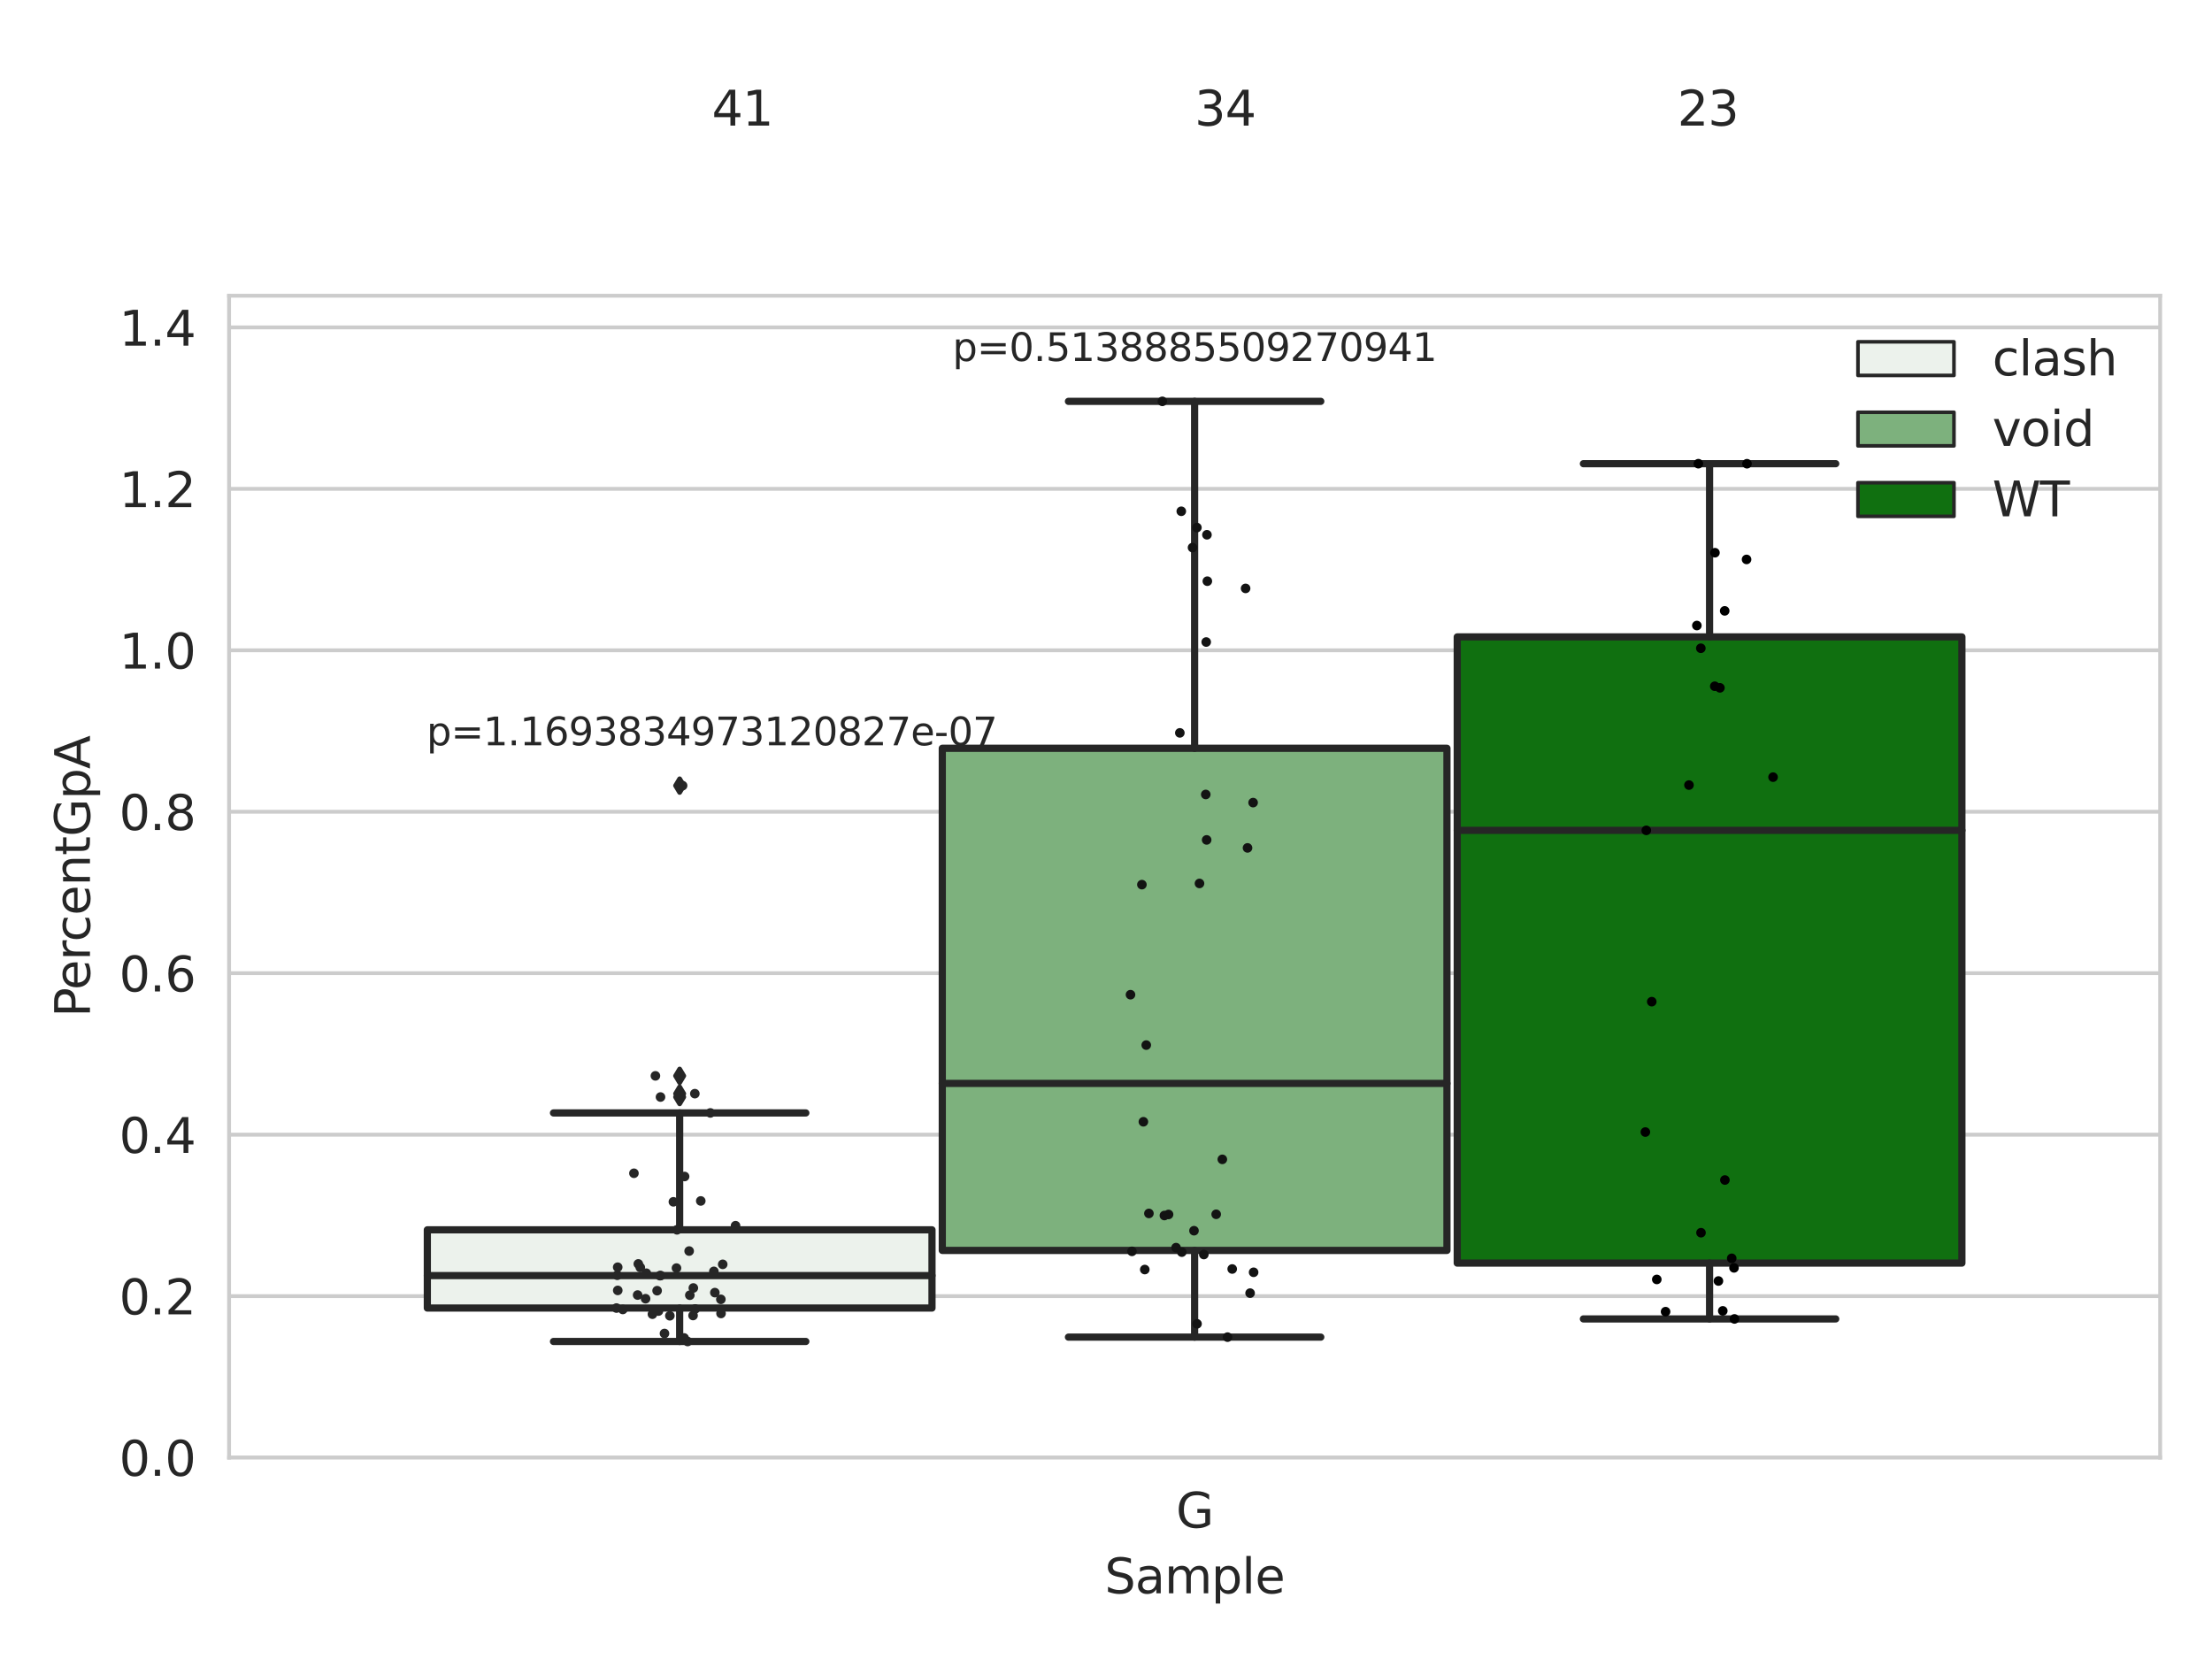<?xml version="1.0" encoding="utf-8" standalone="no"?>
<!DOCTYPE svg PUBLIC "-//W3C//DTD SVG 1.1//EN"
  "http://www.w3.org/Graphics/SVG/1.1/DTD/svg11.dtd">
<svg xmlns:xlink="http://www.w3.org/1999/xlink" width="460.8pt" height="345.6pt" viewBox="0 0 460.8 345.6" xmlns="http://www.w3.org/2000/svg" version="1.1">
 <defs>
  <style type="text/css">*{stroke-linejoin: round; stroke-linecap: butt}</style>
 </defs>
 <g id="figure_1">
  <g id="patch_1">
   <path d="M 0 345.6 
L 460.8 345.6 
L 460.8 0 
L 0 0 
z
" style="fill: #ffffff"/>
  </g>
  <g id="axes_1">
   <g id="patch_2">
    <path d="M 47.72 303.64 
L 450 303.64 
L 450 61.606 
L 47.72 61.606 
z
" style="fill: #ffffff"/>
   </g>
   <g id="matplotlib.axis_1">
    <g id="xtick_1">
     <g id="text_1">
      <!-- G -->
      <g style="fill: #262626" transform="translate(244.986 318.238)scale(0.1 -0.1)">
       <defs>
        <path id="DejaVuSans-47" d="M 3809 666 
L 3809 1919 
L 2778 1919 
L 2778 2438 
L 4434 2438 
L 4434 434 
Q 4069 175 3628 42 
Q 3188 -91 2688 -91 
Q 1594 -91 976 548 
Q 359 1188 359 2328 
Q 359 3472 976 4111 
Q 1594 4750 2688 4750 
Q 3144 4750 3555 4637 
Q 3966 4525 4313 4306 
L 4313 3634 
Q 3963 3931 3569 4081 
Q 3175 4231 2741 4231 
Q 1884 4231 1454 3753 
Q 1025 3275 1025 2328 
Q 1025 1384 1454 906 
Q 1884 428 2741 428 
Q 3075 428 3337 486 
Q 3600 544 3809 666 
z
" transform="scale(0.016)"/>
       </defs>
       <use xlink:href="#DejaVuSans-47"/>
      </g>
     </g>
    </g>
    <g id="text_2">
     <!-- Sample -->
     <g style="fill: #262626" transform="translate(230.112 331.917)scale(0.1 -0.1)">
      <defs>
       <path id="DejaVuSans-53" d="M 3425 4513 
L 3425 3897 
Q 3066 4069 2747 4153 
Q 2428 4238 2131 4238 
Q 1616 4238 1336 4038 
Q 1056 3838 1056 3469 
Q 1056 3159 1242 3001 
Q 1428 2844 1947 2747 
L 2328 2669 
Q 3034 2534 3370 2195 
Q 3706 1856 3706 1288 
Q 3706 609 3251 259 
Q 2797 -91 1919 -91 
Q 1588 -91 1214 -16 
Q 841 59 441 206 
L 441 856 
Q 825 641 1194 531 
Q 1563 422 1919 422 
Q 2459 422 2753 634 
Q 3047 847 3047 1241 
Q 3047 1584 2836 1778 
Q 2625 1972 2144 2069 
L 1759 2144 
Q 1053 2284 737 2584 
Q 422 2884 422 3419 
Q 422 4038 858 4394 
Q 1294 4750 2059 4750 
Q 2388 4750 2728 4690 
Q 3069 4631 3425 4513 
z
" transform="scale(0.016)"/>
       <path id="DejaVuSans-61" d="M 2194 1759 
Q 1497 1759 1228 1600 
Q 959 1441 959 1056 
Q 959 750 1161 570 
Q 1363 391 1709 391 
Q 2188 391 2477 730 
Q 2766 1069 2766 1631 
L 2766 1759 
L 2194 1759 
z
M 3341 1997 
L 3341 0 
L 2766 0 
L 2766 531 
Q 2569 213 2275 61 
Q 1981 -91 1556 -91 
Q 1019 -91 701 211 
Q 384 513 384 1019 
Q 384 1609 779 1909 
Q 1175 2209 1959 2209 
L 2766 2209 
L 2766 2266 
Q 2766 2663 2505 2880 
Q 2244 3097 1772 3097 
Q 1472 3097 1187 3025 
Q 903 2953 641 2809 
L 641 3341 
Q 956 3463 1253 3523 
Q 1550 3584 1831 3584 
Q 2591 3584 2966 3190 
Q 3341 2797 3341 1997 
z
" transform="scale(0.016)"/>
       <path id="DejaVuSans-6d" d="M 3328 2828 
Q 3544 3216 3844 3400 
Q 4144 3584 4550 3584 
Q 5097 3584 5394 3201 
Q 5691 2819 5691 2113 
L 5691 0 
L 5113 0 
L 5113 2094 
Q 5113 2597 4934 2840 
Q 4756 3084 4391 3084 
Q 3944 3084 3684 2787 
Q 3425 2491 3425 1978 
L 3425 0 
L 2847 0 
L 2847 2094 
Q 2847 2600 2669 2842 
Q 2491 3084 2119 3084 
Q 1678 3084 1418 2786 
Q 1159 2488 1159 1978 
L 1159 0 
L 581 0 
L 581 3500 
L 1159 3500 
L 1159 2956 
Q 1356 3278 1631 3431 
Q 1906 3584 2284 3584 
Q 2666 3584 2933 3390 
Q 3200 3197 3328 2828 
z
" transform="scale(0.016)"/>
       <path id="DejaVuSans-70" d="M 1159 525 
L 1159 -1331 
L 581 -1331 
L 581 3500 
L 1159 3500 
L 1159 2969 
Q 1341 3281 1617 3432 
Q 1894 3584 2278 3584 
Q 2916 3584 3314 3078 
Q 3713 2572 3713 1747 
Q 3713 922 3314 415 
Q 2916 -91 2278 -91 
Q 1894 -91 1617 61 
Q 1341 213 1159 525 
z
M 3116 1747 
Q 3116 2381 2855 2742 
Q 2594 3103 2138 3103 
Q 1681 3103 1420 2742 
Q 1159 2381 1159 1747 
Q 1159 1113 1420 752 
Q 1681 391 2138 391 
Q 2594 391 2855 752 
Q 3116 1113 3116 1747 
z
" transform="scale(0.016)"/>
       <path id="DejaVuSans-6c" d="M 603 4863 
L 1178 4863 
L 1178 0 
L 603 0 
L 603 4863 
z
" transform="scale(0.016)"/>
       <path id="DejaVuSans-65" d="M 3597 1894 
L 3597 1613 
L 953 1613 
Q 991 1019 1311 708 
Q 1631 397 2203 397 
Q 2534 397 2845 478 
Q 3156 559 3463 722 
L 3463 178 
Q 3153 47 2828 -22 
Q 2503 -91 2169 -91 
Q 1331 -91 842 396 
Q 353 884 353 1716 
Q 353 2575 817 3079 
Q 1281 3584 2069 3584 
Q 2775 3584 3186 3129 
Q 3597 2675 3597 1894 
z
M 3022 2063 
Q 3016 2534 2758 2815 
Q 2500 3097 2075 3097 
Q 1594 3097 1305 2825 
Q 1016 2553 972 2059 
L 3022 2063 
z
" transform="scale(0.016)"/>
      </defs>
      <use xlink:href="#DejaVuSans-53"/>
      <use xlink:href="#DejaVuSans-61" x="63.477"/>
      <use xlink:href="#DejaVuSans-6d" x="124.756"/>
      <use xlink:href="#DejaVuSans-70" x="222.168"/>
      <use xlink:href="#DejaVuSans-6c" x="285.645"/>
      <use xlink:href="#DejaVuSans-65" x="313.428"/>
     </g>
    </g>
   </g>
   <g id="matplotlib.axis_2">
    <g id="ytick_1">
     <g id="line2d_1">
      <path d="M 47.72 303.64 
L 450 303.64 
" clip-path="url(#pbbf1b3d85e)" style="fill: none; stroke: #cccccc; stroke-width: 0.8; stroke-linecap: round"/>
     </g>
     <g id="text_3">
      <!-- 0.0 -->
      <g style="fill: #262626" transform="translate(24.817 307.439)scale(0.1 -0.1)">
       <defs>
        <path id="DejaVuSans-30" d="M 2034 4250 
Q 1547 4250 1301 3770 
Q 1056 3291 1056 2328 
Q 1056 1369 1301 889 
Q 1547 409 2034 409 
Q 2525 409 2770 889 
Q 3016 1369 3016 2328 
Q 3016 3291 2770 3770 
Q 2525 4250 2034 4250 
z
M 2034 4750 
Q 2819 4750 3233 4129 
Q 3647 3509 3647 2328 
Q 3647 1150 3233 529 
Q 2819 -91 2034 -91 
Q 1250 -91 836 529 
Q 422 1150 422 2328 
Q 422 3509 836 4129 
Q 1250 4750 2034 4750 
z
" transform="scale(0.016)"/>
        <path id="DejaVuSans-2e" d="M 684 794 
L 1344 794 
L 1344 0 
L 684 0 
L 684 794 
z
" transform="scale(0.016)"/>
       </defs>
       <use xlink:href="#DejaVuSans-30"/>
       <use xlink:href="#DejaVuSans-2e" x="63.623"/>
       <use xlink:href="#DejaVuSans-30" x="95.41"/>
      </g>
     </g>
    </g>
    <g id="ytick_2">
     <g id="line2d_2">
      <path d="M 47.72 270.006 
L 450 270.006 
" clip-path="url(#pbbf1b3d85e)" style="fill: none; stroke: #cccccc; stroke-width: 0.8; stroke-linecap: round"/>
     </g>
     <g id="text_4">
      <!-- 0.2 -->
      <g style="fill: #262626" transform="translate(24.817 273.805)scale(0.1 -0.1)">
       <defs>
        <path id="DejaVuSans-32" d="M 1228 531 
L 3431 531 
L 3431 0 
L 469 0 
L 469 531 
Q 828 903 1448 1529 
Q 2069 2156 2228 2338 
Q 2531 2678 2651 2914 
Q 2772 3150 2772 3378 
Q 2772 3750 2511 3984 
Q 2250 4219 1831 4219 
Q 1534 4219 1204 4116 
Q 875 4013 500 3803 
L 500 4441 
Q 881 4594 1212 4672 
Q 1544 4750 1819 4750 
Q 2544 4750 2975 4387 
Q 3406 4025 3406 3419 
Q 3406 3131 3298 2873 
Q 3191 2616 2906 2266 
Q 2828 2175 2409 1742 
Q 1991 1309 1228 531 
z
" transform="scale(0.016)"/>
       </defs>
       <use xlink:href="#DejaVuSans-30"/>
       <use xlink:href="#DejaVuSans-2e" x="63.623"/>
       <use xlink:href="#DejaVuSans-32" x="95.41"/>
      </g>
     </g>
    </g>
    <g id="ytick_3">
     <g id="line2d_3">
      <path d="M 47.72 236.372 
L 450 236.372 
" clip-path="url(#pbbf1b3d85e)" style="fill: none; stroke: #cccccc; stroke-width: 0.8; stroke-linecap: round"/>
     </g>
     <g id="text_5">
      <!-- 0.4 -->
      <g style="fill: #262626" transform="translate(24.817 240.171)scale(0.1 -0.1)">
       <defs>
        <path id="DejaVuSans-34" d="M 2419 4116 
L 825 1625 
L 2419 1625 
L 2419 4116 
z
M 2253 4666 
L 3047 4666 
L 3047 1625 
L 3713 1625 
L 3713 1100 
L 3047 1100 
L 3047 0 
L 2419 0 
L 2419 1100 
L 313 1100 
L 313 1709 
L 2253 4666 
z
" transform="scale(0.016)"/>
       </defs>
       <use xlink:href="#DejaVuSans-30"/>
       <use xlink:href="#DejaVuSans-2e" x="63.623"/>
       <use xlink:href="#DejaVuSans-34" x="95.41"/>
      </g>
     </g>
    </g>
    <g id="ytick_4">
     <g id="line2d_4">
      <path d="M 47.72 202.738 
L 450 202.738 
" clip-path="url(#pbbf1b3d85e)" style="fill: none; stroke: #cccccc; stroke-width: 0.8; stroke-linecap: round"/>
     </g>
     <g id="text_6">
      <!-- 0.6 -->
      <g style="fill: #262626" transform="translate(24.817 206.538)scale(0.1 -0.1)">
       <defs>
        <path id="DejaVuSans-36" d="M 2113 2584 
Q 1688 2584 1439 2293 
Q 1191 2003 1191 1497 
Q 1191 994 1439 701 
Q 1688 409 2113 409 
Q 2538 409 2786 701 
Q 3034 994 3034 1497 
Q 3034 2003 2786 2293 
Q 2538 2584 2113 2584 
z
M 3366 4563 
L 3366 3988 
Q 3128 4100 2886 4159 
Q 2644 4219 2406 4219 
Q 1781 4219 1451 3797 
Q 1122 3375 1075 2522 
Q 1259 2794 1537 2939 
Q 1816 3084 2150 3084 
Q 2853 3084 3261 2657 
Q 3669 2231 3669 1497 
Q 3669 778 3244 343 
Q 2819 -91 2113 -91 
Q 1303 -91 875 529 
Q 447 1150 447 2328 
Q 447 3434 972 4092 
Q 1497 4750 2381 4750 
Q 2619 4750 2861 4703 
Q 3103 4656 3366 4563 
z
" transform="scale(0.016)"/>
       </defs>
       <use xlink:href="#DejaVuSans-30"/>
       <use xlink:href="#DejaVuSans-2e" x="63.623"/>
       <use xlink:href="#DejaVuSans-36" x="95.41"/>
      </g>
     </g>
    </g>
    <g id="ytick_5">
     <g id="line2d_5">
      <path d="M 47.72 169.105 
L 450 169.105 
" clip-path="url(#pbbf1b3d85e)" style="fill: none; stroke: #cccccc; stroke-width: 0.8; stroke-linecap: round"/>
     </g>
     <g id="text_7">
      <!-- 0.8 -->
      <g style="fill: #262626" transform="translate(24.817 172.904)scale(0.1 -0.1)">
       <defs>
        <path id="DejaVuSans-38" d="M 2034 2216 
Q 1584 2216 1326 1975 
Q 1069 1734 1069 1313 
Q 1069 891 1326 650 
Q 1584 409 2034 409 
Q 2484 409 2743 651 
Q 3003 894 3003 1313 
Q 3003 1734 2745 1975 
Q 2488 2216 2034 2216 
z
M 1403 2484 
Q 997 2584 770 2862 
Q 544 3141 544 3541 
Q 544 4100 942 4425 
Q 1341 4750 2034 4750 
Q 2731 4750 3128 4425 
Q 3525 4100 3525 3541 
Q 3525 3141 3298 2862 
Q 3072 2584 2669 2484 
Q 3125 2378 3379 2068 
Q 3634 1759 3634 1313 
Q 3634 634 3220 271 
Q 2806 -91 2034 -91 
Q 1263 -91 848 271 
Q 434 634 434 1313 
Q 434 1759 690 2068 
Q 947 2378 1403 2484 
z
M 1172 3481 
Q 1172 3119 1398 2916 
Q 1625 2713 2034 2713 
Q 2441 2713 2670 2916 
Q 2900 3119 2900 3481 
Q 2900 3844 2670 4047 
Q 2441 4250 2034 4250 
Q 1625 4250 1398 4047 
Q 1172 3844 1172 3481 
z
" transform="scale(0.016)"/>
       </defs>
       <use xlink:href="#DejaVuSans-30"/>
       <use xlink:href="#DejaVuSans-2e" x="63.623"/>
       <use xlink:href="#DejaVuSans-38" x="95.41"/>
      </g>
     </g>
    </g>
    <g id="ytick_6">
     <g id="line2d_6">
      <path d="M 47.72 135.471 
L 450 135.471 
" clip-path="url(#pbbf1b3d85e)" style="fill: none; stroke: #cccccc; stroke-width: 0.8; stroke-linecap: round"/>
     </g>
     <g id="text_8">
      <!-- 1.0 -->
      <g style="fill: #262626" transform="translate(24.817 139.27)scale(0.1 -0.1)">
       <defs>
        <path id="DejaVuSans-31" d="M 794 531 
L 1825 531 
L 1825 4091 
L 703 3866 
L 703 4441 
L 1819 4666 
L 2450 4666 
L 2450 531 
L 3481 531 
L 3481 0 
L 794 0 
L 794 531 
z
" transform="scale(0.016)"/>
       </defs>
       <use xlink:href="#DejaVuSans-31"/>
       <use xlink:href="#DejaVuSans-2e" x="63.623"/>
       <use xlink:href="#DejaVuSans-30" x="95.41"/>
      </g>
     </g>
    </g>
    <g id="ytick_7">
     <g id="line2d_7">
      <path d="M 47.72 101.837 
L 450 101.837 
" clip-path="url(#pbbf1b3d85e)" style="fill: none; stroke: #cccccc; stroke-width: 0.8; stroke-linecap: round"/>
     </g>
     <g id="text_9">
      <!-- 1.2 -->
      <g style="fill: #262626" transform="translate(24.817 105.636)scale(0.1 -0.1)">
       <use xlink:href="#DejaVuSans-31"/>
       <use xlink:href="#DejaVuSans-2e" x="63.623"/>
       <use xlink:href="#DejaVuSans-32" x="95.41"/>
      </g>
     </g>
    </g>
    <g id="ytick_8">
     <g id="line2d_8">
      <path d="M 47.72 68.203 
L 450 68.203 
" clip-path="url(#pbbf1b3d85e)" style="fill: none; stroke: #cccccc; stroke-width: 0.8; stroke-linecap: round"/>
     </g>
     <g id="text_10">
      <!-- 1.4 -->
      <g style="fill: #262626" transform="translate(24.817 72.002)scale(0.1 -0.1)">
       <use xlink:href="#DejaVuSans-31"/>
       <use xlink:href="#DejaVuSans-2e" x="63.623"/>
       <use xlink:href="#DejaVuSans-34" x="95.41"/>
      </g>
     </g>
    </g>
    <g id="text_11">
     <!-- PercentGpA -->
     <g style="fill: #262626" transform="translate(18.737 211.9)rotate(-90)scale(0.1 -0.1)">
      <defs>
       <path id="DejaVuSans-50" d="M 1259 4147 
L 1259 2394 
L 2053 2394 
Q 2494 2394 2734 2622 
Q 2975 2850 2975 3272 
Q 2975 3691 2734 3919 
Q 2494 4147 2053 4147 
L 1259 4147 
z
M 628 4666 
L 2053 4666 
Q 2838 4666 3239 4311 
Q 3641 3956 3641 3272 
Q 3641 2581 3239 2228 
Q 2838 1875 2053 1875 
L 1259 1875 
L 1259 0 
L 628 0 
L 628 4666 
z
" transform="scale(0.016)"/>
       <path id="DejaVuSans-72" d="M 2631 2963 
Q 2534 3019 2420 3045 
Q 2306 3072 2169 3072 
Q 1681 3072 1420 2755 
Q 1159 2438 1159 1844 
L 1159 0 
L 581 0 
L 581 3500 
L 1159 3500 
L 1159 2956 
Q 1341 3275 1631 3429 
Q 1922 3584 2338 3584 
Q 2397 3584 2469 3576 
Q 2541 3569 2628 3553 
L 2631 2963 
z
" transform="scale(0.016)"/>
       <path id="DejaVuSans-63" d="M 3122 3366 
L 3122 2828 
Q 2878 2963 2633 3030 
Q 2388 3097 2138 3097 
Q 1578 3097 1268 2742 
Q 959 2388 959 1747 
Q 959 1106 1268 751 
Q 1578 397 2138 397 
Q 2388 397 2633 464 
Q 2878 531 3122 666 
L 3122 134 
Q 2881 22 2623 -34 
Q 2366 -91 2075 -91 
Q 1284 -91 818 406 
Q 353 903 353 1747 
Q 353 2603 823 3093 
Q 1294 3584 2113 3584 
Q 2378 3584 2631 3529 
Q 2884 3475 3122 3366 
z
" transform="scale(0.016)"/>
       <path id="DejaVuSans-6e" d="M 3513 2113 
L 3513 0 
L 2938 0 
L 2938 2094 
Q 2938 2591 2744 2837 
Q 2550 3084 2163 3084 
Q 1697 3084 1428 2787 
Q 1159 2491 1159 1978 
L 1159 0 
L 581 0 
L 581 3500 
L 1159 3500 
L 1159 2956 
Q 1366 3272 1645 3428 
Q 1925 3584 2291 3584 
Q 2894 3584 3203 3211 
Q 3513 2838 3513 2113 
z
" transform="scale(0.016)"/>
       <path id="DejaVuSans-74" d="M 1172 4494 
L 1172 3500 
L 2356 3500 
L 2356 3053 
L 1172 3053 
L 1172 1153 
Q 1172 725 1289 603 
Q 1406 481 1766 481 
L 2356 481 
L 2356 0 
L 1766 0 
Q 1100 0 847 248 
Q 594 497 594 1153 
L 594 3053 
L 172 3053 
L 172 3500 
L 594 3500 
L 594 4494 
L 1172 4494 
z
" transform="scale(0.016)"/>
       <path id="DejaVuSans-41" d="M 2188 4044 
L 1331 1722 
L 3047 1722 
L 2188 4044 
z
M 1831 4666 
L 2547 4666 
L 4325 0 
L 3669 0 
L 3244 1197 
L 1141 1197 
L 716 0 
L 50 0 
L 1831 4666 
z
" transform="scale(0.016)"/>
      </defs>
      <use xlink:href="#DejaVuSans-50"/>
      <use xlink:href="#DejaVuSans-65" x="56.678"/>
      <use xlink:href="#DejaVuSans-72" x="118.201"/>
      <use xlink:href="#DejaVuSans-63" x="157.064"/>
      <use xlink:href="#DejaVuSans-65" x="212.045"/>
      <use xlink:href="#DejaVuSans-6e" x="273.568"/>
      <use xlink:href="#DejaVuSans-74" x="336.947"/>
      <use xlink:href="#DejaVuSans-47" x="376.156"/>
      <use xlink:href="#DejaVuSans-70" x="453.646"/>
      <use xlink:href="#DejaVuSans-41" x="517.123"/>
     </g>
    </g>
   </g>
   <g id="patch_3">
    <path d="M 89.021 272.491 
L 194.15 272.491 
L 194.15 256.195 
L 89.021 256.195 
L 89.021 272.491 
z
" clip-path="url(#pbbf1b3d85e)" style="fill: #ecf2ec; stroke: #262626; stroke-width: 1.5; stroke-linejoin: miter"/>
   </g>
   <g id="patch_4">
    <path d="M 196.295 260.487 
L 301.425 260.487 
L 301.425 155.879 
L 196.295 155.879 
L 196.295 260.487 
z
" clip-path="url(#pbbf1b3d85e)" style="fill: #7db17d; stroke: #262626; stroke-width: 1.5; stroke-linejoin: miter"/>
   </g>
   <g id="patch_5">
    <path d="M 303.57 263.124 
L 408.699 263.124 
L 408.699 132.677 
L 303.57 132.677 
L 303.57 263.124 
z
" clip-path="url(#pbbf1b3d85e)" style="fill: #107010; stroke: #262626; stroke-width: 1.5; stroke-linejoin: miter"/>
   </g>
   <g id="patch_6">
    <path d="M 248.86 303.64 
L 248.86 303.64 
L 248.86 303.64 
L 248.86 303.64 
z
" clip-path="url(#pbbf1b3d85e)" style="fill: #ecf2ec; stroke: #262626; stroke-width: 0.75; stroke-linejoin: miter"/>
   </g>
   <g id="patch_7">
    <path d="M 248.86 303.64 
L 248.86 303.64 
L 248.86 303.64 
L 248.86 303.64 
z
" clip-path="url(#pbbf1b3d85e)" style="fill: #7db17d; stroke: #262626; stroke-width: 0.75; stroke-linejoin: miter"/>
   </g>
   <g id="patch_8">
    <path d="M 248.86 303.64 
L 248.86 303.64 
L 248.86 303.64 
L 248.86 303.64 
z
" clip-path="url(#pbbf1b3d85e)" style="fill: #107010; stroke: #262626; stroke-width: 0.75; stroke-linejoin: miter"/>
   </g>
   <g id="PathCollection_1"/>
   <g id="PathCollection_2"/>
   <g id="PathCollection_3"/>
   <g id="line2d_9">
    <path d="M 141.585 272.491 
L 141.585 279.453 
" clip-path="url(#pbbf1b3d85e)" style="fill: none; stroke: #262626; stroke-width: 1.5; stroke-linecap: round"/>
   </g>
   <g id="line2d_10">
    <path d="M 141.585 256.195 
L 141.585 231.844 
" clip-path="url(#pbbf1b3d85e)" style="fill: none; stroke: #262626; stroke-width: 1.5; stroke-linecap: round"/>
   </g>
   <g id="line2d_11">
    <path d="M 115.303 279.453 
L 167.868 279.453 
" clip-path="url(#pbbf1b3d85e)" style="fill: none; stroke: #262626; stroke-width: 1.5; stroke-linecap: round"/>
   </g>
   <g id="line2d_12">
    <path d="M 115.303 231.844 
L 167.868 231.844 
" clip-path="url(#pbbf1b3d85e)" style="fill: none; stroke: #262626; stroke-width: 1.5; stroke-linecap: round"/>
   </g>
   <g id="line2d_13">
    <defs>
     <path id="m7e0521ebc7" d="M -0 1.414 
L 0.849 0 
L 0 -1.414 
L -0.849 -0 
z
" style="stroke: #262626; stroke-linejoin: miter"/>
    </defs>
    <g clip-path="url(#pbbf1b3d85e)">
     <use xlink:href="#m7e0521ebc7" x="141.585" y="163.661" style="fill: #262626; stroke: #262626; stroke-linejoin: miter"/>
     <use xlink:href="#m7e0521ebc7" x="141.585" y="228.531" style="fill: #262626; stroke: #262626; stroke-linejoin: miter"/>
     <use xlink:href="#m7e0521ebc7" x="141.585" y="227.83" style="fill: #262626; stroke: #262626; stroke-linejoin: miter"/>
     <use xlink:href="#m7e0521ebc7" x="141.585" y="224.119" style="fill: #262626; stroke: #262626; stroke-linejoin: miter"/>
    </g>
   </g>
   <g id="line2d_14">
    <path d="M 248.86 260.487 
L 248.86 278.548 
" clip-path="url(#pbbf1b3d85e)" style="fill: none; stroke: #262626; stroke-width: 1.5; stroke-linecap: round"/>
   </g>
   <g id="line2d_15">
    <path d="M 248.86 155.879 
L 248.86 83.609 
" clip-path="url(#pbbf1b3d85e)" style="fill: none; stroke: #262626; stroke-width: 1.5; stroke-linecap: round"/>
   </g>
   <g id="line2d_16">
    <path d="M 222.578 278.548 
L 275.142 278.548 
" clip-path="url(#pbbf1b3d85e)" style="fill: none; stroke: #262626; stroke-width: 1.5; stroke-linecap: round"/>
   </g>
   <g id="line2d_17">
    <path d="M 222.578 83.609 
L 275.142 83.609 
" clip-path="url(#pbbf1b3d85e)" style="fill: none; stroke: #262626; stroke-width: 1.5; stroke-linecap: round"/>
   </g>
   <g id="line2d_18"/>
   <g id="line2d_19">
    <path d="M 356.135 263.124 
L 356.135 274.755 
" clip-path="url(#pbbf1b3d85e)" style="fill: none; stroke: #262626; stroke-width: 1.5; stroke-linecap: round"/>
   </g>
   <g id="line2d_20">
    <path d="M 356.135 132.677 
L 356.135 96.597 
" clip-path="url(#pbbf1b3d85e)" style="fill: none; stroke: #262626; stroke-width: 1.5; stroke-linecap: round"/>
   </g>
   <g id="line2d_21">
    <path d="M 329.852 274.755 
L 382.417 274.755 
" clip-path="url(#pbbf1b3d85e)" style="fill: none; stroke: #262626; stroke-width: 1.5; stroke-linecap: round"/>
   </g>
   <g id="line2d_22">
    <path d="M 329.852 96.597 
L 382.417 96.597 
" clip-path="url(#pbbf1b3d85e)" style="fill: none; stroke: #262626; stroke-width: 1.5; stroke-linecap: round"/>
   </g>
   <g id="line2d_23"/>
   <g id="line2d_24">
    <path d="M 89.021 265.725 
L 194.15 265.725 
" clip-path="url(#pbbf1b3d85e)" style="fill: none; stroke: #262626; stroke-width: 1.5; stroke-linecap: round"/>
   </g>
   <g id="line2d_25">
    <path d="M 196.295 225.698 
L 301.425 225.698 
" clip-path="url(#pbbf1b3d85e)" style="fill: none; stroke: #262626; stroke-width: 1.5; stroke-linecap: round"/>
   </g>
   <g id="line2d_26">
    <path d="M 303.57 172.979 
L 408.699 172.979 
" clip-path="url(#pbbf1b3d85e)" style="fill: none; stroke: #262626; stroke-width: 1.5; stroke-linecap: round"/>
   </g>
   <g id="patch_9">
    <path d="M 47.72 303.64 
L 47.72 61.606 
" style="fill: none; stroke: #cccccc; stroke-width: 0.8; stroke-linejoin: miter; stroke-linecap: square"/>
   </g>
   <g id="patch_10">
    <path d="M 450 303.64 
L 450 61.606 
" style="fill: none; stroke: #cccccc; stroke-width: 0.8; stroke-linejoin: miter; stroke-linecap: square"/>
   </g>
   <g id="patch_11">
    <path d="M 47.72 303.64 
L 450 303.64 
" style="fill: none; stroke: #cccccc; stroke-width: 0.8; stroke-linejoin: miter; stroke-linecap: square"/>
   </g>
   <g id="patch_12">
    <path d="M 47.72 61.606 
L 450 61.606 
" style="fill: none; stroke: #cccccc; stroke-width: 0.8; stroke-linejoin: miter; stroke-linecap: square"/>
   </g>
   <g id="PathCollection_4">
    <defs>
     <path id="C0_0_b2dd9fa4ab" d="M 0 1 
C 0.265 1 0.52 0.895 0.707 0.707 
C 0.895 0.52 1 0.265 1 -0 
C 1 -0.265 0.895 -0.52 0.707 -0.707 
C 0.52 -0.895 0.265 -1 0 -1 
C -0.265 -1 -0.52 -0.895 -0.707 -0.707 
C -0.895 -0.52 -1 -0.265 -1 0 
C -1 0.265 -0.895 0.52 -0.707 0.707 
C -0.52 0.895 -0.265 1 0 1 
z
"/>
    </defs>
    <g clip-path="url(#pbbf1b3d85e)">
     <use xlink:href="#C0_0_b2dd9fa4ab" x="142.198" y="163.661" style="fill: #262626"/>
    </g>
    <g clip-path="url(#pbbf1b3d85e)">
     <use xlink:href="#C0_0_b2dd9fa4ab" x="128.424" y="272.491" style="fill: #262626"/>
    </g>
    <g clip-path="url(#pbbf1b3d85e)">
     <use xlink:href="#C0_0_b2dd9fa4ab" x="144.377" y="274.044" style="fill: #262626"/>
    </g>
    <g clip-path="url(#pbbf1b3d85e)">
     <use xlink:href="#C0_0_b2dd9fa4ab" x="134.641" y="265.233" style="fill: #262626"/>
    </g>
    <g clip-path="url(#pbbf1b3d85e)">
     <use xlink:href="#C0_0_b2dd9fa4ab" x="137.467" y="265.745" style="fill: #262626"/>
    </g>
    <g clip-path="url(#pbbf1b3d85e)">
     <use xlink:href="#C0_0_b2dd9fa4ab" x="138.426" y="277.786" style="fill: #262626"/>
    </g>
    <g clip-path="url(#pbbf1b3d85e)">
     <use xlink:href="#C0_0_b2dd9fa4ab" x="142.512" y="278.721" style="fill: #262626"/>
    </g>
    <g clip-path="url(#pbbf1b3d85e)">
     <use xlink:href="#C0_0_b2dd9fa4ab" x="128.589" y="265.657" style="fill: #262626"/>
    </g>
    <g clip-path="url(#pbbf1b3d85e)">
     <use xlink:href="#C0_0_b2dd9fa4ab" x="143.704" y="269.812" style="fill: #262626"/>
    </g>
    <g clip-path="url(#pbbf1b3d85e)">
     <use xlink:href="#C0_0_b2dd9fa4ab" x="148.918" y="269.275" style="fill: #262626"/>
    </g>
    <g clip-path="url(#pbbf1b3d85e)">
     <use xlink:href="#C0_0_b2dd9fa4ab" x="132.974" y="263.294" style="fill: #262626"/>
    </g>
    <g clip-path="url(#pbbf1b3d85e)">
     <use xlink:href="#C0_0_b2dd9fa4ab" x="148.711" y="264.85" style="fill: #262626"/>
    </g>
    <g clip-path="url(#pbbf1b3d85e)">
     <use xlink:href="#C0_0_b2dd9fa4ab" x="144.826" y="272.68" style="fill: #262626"/>
    </g>
    <g clip-path="url(#pbbf1b3d85e)">
     <use xlink:href="#C0_0_b2dd9fa4ab" x="132.062" y="244.413" style="fill: #262626"/>
    </g>
    <g clip-path="url(#pbbf1b3d85e)">
     <use xlink:href="#C0_0_b2dd9fa4ab" x="129.742" y="272.783" style="fill: #262626"/>
    </g>
    <g clip-path="url(#pbbf1b3d85e)">
     <use xlink:href="#C0_0_b2dd9fa4ab" x="132.83" y="269.78" style="fill: #262626"/>
    </g>
    <g clip-path="url(#pbbf1b3d85e)">
     <use xlink:href="#C0_0_b2dd9fa4ab" x="137.594" y="228.531" style="fill: #262626"/>
    </g>
    <g clip-path="url(#pbbf1b3d85e)">
     <use xlink:href="#C0_0_b2dd9fa4ab" x="143.247" y="279.453" style="fill: #262626"/>
    </g>
    <g clip-path="url(#pbbf1b3d85e)">
     <use xlink:href="#C0_0_b2dd9fa4ab" x="128.689" y="268.816" style="fill: #262626"/>
    </g>
    <g clip-path="url(#pbbf1b3d85e)">
     <use xlink:href="#C0_0_b2dd9fa4ab" x="144.436" y="268.309" style="fill: #262626"/>
    </g>
    <g clip-path="url(#pbbf1b3d85e)">
     <use xlink:href="#C0_0_b2dd9fa4ab" x="150.168" y="270.673" style="fill: #262626"/>
    </g>
    <g clip-path="url(#pbbf1b3d85e)">
     <use xlink:href="#C0_0_b2dd9fa4ab" x="150.204" y="273.62" style="fill: #262626"/>
    </g>
    <g clip-path="url(#pbbf1b3d85e)">
     <use xlink:href="#C0_0_b2dd9fa4ab" x="144.748" y="227.83" style="fill: #262626"/>
    </g>
    <g clip-path="url(#pbbf1b3d85e)">
     <use xlink:href="#C0_0_b2dd9fa4ab" x="134.484" y="270.546" style="fill: #262626"/>
    </g>
    <g clip-path="url(#pbbf1b3d85e)">
     <use xlink:href="#C0_0_b2dd9fa4ab" x="142.615" y="245.087" style="fill: #262626"/>
    </g>
    <g clip-path="url(#pbbf1b3d85e)">
     <use xlink:href="#C0_0_b2dd9fa4ab" x="137.634" y="265.725" style="fill: #262626"/>
    </g>
    <g clip-path="url(#pbbf1b3d85e)">
     <use xlink:href="#C0_0_b2dd9fa4ab" x="143.562" y="260.617" style="fill: #262626"/>
    </g>
    <g clip-path="url(#pbbf1b3d85e)">
     <use xlink:href="#C0_0_b2dd9fa4ab" x="140.925" y="264.167" style="fill: #262626"/>
    </g>
    <g clip-path="url(#pbbf1b3d85e)">
     <use xlink:href="#C0_0_b2dd9fa4ab" x="133.384" y="264.028" style="fill: #262626"/>
    </g>
    <g clip-path="url(#pbbf1b3d85e)">
     <use xlink:href="#C0_0_b2dd9fa4ab" x="150.555" y="263.384" style="fill: #262626"/>
    </g>
    <g clip-path="url(#pbbf1b3d85e)">
     <use xlink:href="#C0_0_b2dd9fa4ab" x="136.536" y="224.119" style="fill: #262626"/>
    </g>
    <g clip-path="url(#pbbf1b3d85e)">
     <use xlink:href="#C0_0_b2dd9fa4ab" x="128.678" y="263.983" style="fill: #262626"/>
    </g>
    <g clip-path="url(#pbbf1b3d85e)">
     <use xlink:href="#C0_0_b2dd9fa4ab" x="139.543" y="274.099" style="fill: #262626"/>
    </g>
    <g clip-path="url(#pbbf1b3d85e)">
     <use xlink:href="#C0_0_b2dd9fa4ab" x="136.889" y="268.877" style="fill: #262626"/>
    </g>
    <g clip-path="url(#pbbf1b3d85e)">
     <use xlink:href="#C0_0_b2dd9fa4ab" x="145.983" y="250.179" style="fill: #262626"/>
    </g>
    <g clip-path="url(#pbbf1b3d85e)">
     <use xlink:href="#C0_0_b2dd9fa4ab" x="141.031" y="256.195" style="fill: #262626"/>
    </g>
    <g clip-path="url(#pbbf1b3d85e)">
     <use xlink:href="#C0_0_b2dd9fa4ab" x="140.28" y="250.36" style="fill: #262626"/>
    </g>
    <g clip-path="url(#pbbf1b3d85e)">
     <use xlink:href="#C0_0_b2dd9fa4ab" x="137.167" y="273.121" style="fill: #262626"/>
    </g>
    <g clip-path="url(#pbbf1b3d85e)">
     <use xlink:href="#C0_0_b2dd9fa4ab" x="147.978" y="231.844" style="fill: #262626"/>
    </g>
    <g clip-path="url(#pbbf1b3d85e)">
     <use xlink:href="#C0_0_b2dd9fa4ab" x="135.915" y="273.77" style="fill: #262626"/>
    </g>
    <g clip-path="url(#pbbf1b3d85e)">
     <use xlink:href="#C0_0_b2dd9fa4ab" x="153.228" y="255.338" style="fill: #262626"/>
    </g>
   </g>
   <g id="PathCollection_5">
    <defs>
     <path id="C1_0_9dc3da6208" d="M 0 1 
C 0.265 1 0.52 0.895 0.707 0.707 
C 0.895 0.52 1 0.265 1 -0 
C 1 -0.265 0.895 -0.52 0.707 -0.707 
C 0.52 -0.895 0.265 -1 0 -1 
C -0.265 -1 -0.52 -0.895 -0.707 -0.707 
C -0.895 -0.52 -1 -0.265 -1 0 
C -1 0.265 -0.895 0.52 -0.707 0.707 
C -0.52 0.895 -0.265 1 0 1 
z
"/>
    </defs>
    <g clip-path="url(#pbbf1b3d85e)">
     <use xlink:href="#C1_0_9dc3da6208" x="242.567" y="253.213" style="fill: #131313"/>
    </g>
    <g clip-path="url(#pbbf1b3d85e)">
     <use xlink:href="#C1_0_9dc3da6208" x="246.083" y="106.507" style="fill: #131313"/>
    </g>
    <g clip-path="url(#pbbf1b3d85e)">
     <use xlink:href="#C1_0_9dc3da6208" x="235.808" y="260.68" style="fill: #131313"/>
    </g>
    <g clip-path="url(#pbbf1b3d85e)">
     <use xlink:href="#C1_0_9dc3da6208" x="235.504" y="207.211" style="fill: #131313"/>
    </g>
    <g clip-path="url(#pbbf1b3d85e)">
     <use xlink:href="#C1_0_9dc3da6208" x="253.352" y="252.957" style="fill: #131313"/>
    </g>
    <g clip-path="url(#pbbf1b3d85e)">
     <use xlink:href="#C1_0_9dc3da6208" x="255.716" y="278.548" style="fill: #131313"/>
    </g>
    <g clip-path="url(#pbbf1b3d85e)">
     <use xlink:href="#C1_0_9dc3da6208" x="260.42" y="269.383" style="fill: #131313"/>
    </g>
    <g clip-path="url(#pbbf1b3d85e)">
     <use xlink:href="#C1_0_9dc3da6208" x="249.875" y="184.038" style="fill: #131313"/>
    </g>
    <g clip-path="url(#pbbf1b3d85e)">
     <use xlink:href="#C1_0_9dc3da6208" x="246.191" y="260.841" style="fill: #131313"/>
    </g>
    <g clip-path="url(#pbbf1b3d85e)">
     <use xlink:href="#C1_0_9dc3da6208" x="251.429" y="111.404" style="fill: #131313"/>
    </g>
    <g clip-path="url(#pbbf1b3d85e)">
     <use xlink:href="#C1_0_9dc3da6208" x="251.367" y="174.968" style="fill: #131313"/>
    </g>
    <g clip-path="url(#pbbf1b3d85e)">
     <use xlink:href="#C1_0_9dc3da6208" x="244.994" y="259.907" style="fill: #131313"/>
    </g>
    <g clip-path="url(#pbbf1b3d85e)">
     <use xlink:href="#C1_0_9dc3da6208" x="256.691" y="264.354" style="fill: #131313"/>
    </g>
    <g clip-path="url(#pbbf1b3d85e)">
     <use xlink:href="#C1_0_9dc3da6208" x="238.478" y="264.468" style="fill: #131313"/>
    </g>
    <g clip-path="url(#pbbf1b3d85e)">
     <use xlink:href="#C1_0_9dc3da6208" x="242.138" y="83.609" style="fill: #131313"/>
    </g>
    <g clip-path="url(#pbbf1b3d85e)">
     <use xlink:href="#C1_0_9dc3da6208" x="249.364" y="275.777" style="fill: #131313"/>
    </g>
    <g clip-path="url(#pbbf1b3d85e)">
     <use xlink:href="#C1_0_9dc3da6208" x="259.883" y="176.633" style="fill: #131313"/>
    </g>
    <g clip-path="url(#pbbf1b3d85e)">
     <use xlink:href="#C1_0_9dc3da6208" x="259.48" y="122.576" style="fill: #131313"/>
    </g>
    <g clip-path="url(#pbbf1b3d85e)">
     <use xlink:href="#C1_0_9dc3da6208" x="243.431" y="252.993" style="fill: #131313"/>
    </g>
    <g clip-path="url(#pbbf1b3d85e)">
     <use xlink:href="#C1_0_9dc3da6208" x="261.15" y="265.041" style="fill: #131313"/>
    </g>
    <g clip-path="url(#pbbf1b3d85e)">
     <use xlink:href="#C1_0_9dc3da6208" x="237.878" y="184.287" style="fill: #131313"/>
    </g>
    <g clip-path="url(#pbbf1b3d85e)">
     <use xlink:href="#C1_0_9dc3da6208" x="248.732" y="256.379" style="fill: #131313"/>
    </g>
    <g clip-path="url(#pbbf1b3d85e)">
     <use xlink:href="#C1_0_9dc3da6208" x="238.188" y="233.685" style="fill: #131313"/>
    </g>
    <g clip-path="url(#pbbf1b3d85e)">
     <use xlink:href="#C1_0_9dc3da6208" x="251.181" y="165.502" style="fill: #131313"/>
    </g>
    <g clip-path="url(#pbbf1b3d85e)">
     <use xlink:href="#C1_0_9dc3da6208" x="251.275" y="133.746" style="fill: #131313"/>
    </g>
    <g clip-path="url(#pbbf1b3d85e)">
     <use xlink:href="#C1_0_9dc3da6208" x="248.427" y="114.071" style="fill: #131313"/>
    </g>
    <g clip-path="url(#pbbf1b3d85e)">
     <use xlink:href="#C1_0_9dc3da6208" x="239.34" y="252.781" style="fill: #131313"/>
    </g>
    <g clip-path="url(#pbbf1b3d85e)">
     <use xlink:href="#C1_0_9dc3da6208" x="261.046" y="167.198" style="fill: #131313"/>
    </g>
    <g clip-path="url(#pbbf1b3d85e)">
     <use xlink:href="#C1_0_9dc3da6208" x="250.781" y="261.34" style="fill: #131313"/>
    </g>
    <g clip-path="url(#pbbf1b3d85e)">
     <use xlink:href="#C1_0_9dc3da6208" x="251.512" y="121.071" style="fill: #131313"/>
    </g>
    <g clip-path="url(#pbbf1b3d85e)">
     <use xlink:href="#C1_0_9dc3da6208" x="238.786" y="217.711" style="fill: #131313"/>
    </g>
    <g clip-path="url(#pbbf1b3d85e)">
     <use xlink:href="#C1_0_9dc3da6208" x="245.783" y="152.672" style="fill: #131313"/>
    </g>
    <g clip-path="url(#pbbf1b3d85e)">
     <use xlink:href="#C1_0_9dc3da6208" x="249.336" y="109.902" style="fill: #131313"/>
    </g>
    <g clip-path="url(#pbbf1b3d85e)">
     <use xlink:href="#C1_0_9dc3da6208" x="254.633" y="241.514" style="fill: #131313"/>
    </g>
   </g>
   <g id="PathCollection_6">
    <defs>
     <path id="C2_0_cdd7b83582" d="M 0 1 
C 0.265 1 0.52 0.895 0.707 0.707 
C 0.895 0.52 1 0.265 1 -0 
C 1 -0.265 0.895 -0.52 0.707 -0.707 
C 0.52 -0.895 0.265 -1 0 -1 
C -0.265 -1 -0.52 -0.895 -0.707 -0.707 
C -0.895 -0.52 -1 -0.265 -1 0 
C -1 0.265 -0.895 0.52 -0.707 0.707 
C -0.52 0.895 -0.265 1 0 1 
z
"/>
    </defs>
    <g clip-path="url(#pbbf1b3d85e)">
     <use xlink:href="#C2_0_cdd7b83582" x="359.329" y="245.818"/>
    </g>
    <g clip-path="url(#pbbf1b3d85e)">
     <use xlink:href="#C2_0_cdd7b83582" x="369.36" y="161.893"/>
    </g>
    <g clip-path="url(#pbbf1b3d85e)">
     <use xlink:href="#C2_0_cdd7b83582" x="360.751" y="262.131"/>
    </g>
    <g clip-path="url(#pbbf1b3d85e)">
     <use xlink:href="#C2_0_cdd7b83582" x="358.289" y="143.29"/>
    </g>
    <g clip-path="url(#pbbf1b3d85e)">
     <use xlink:href="#C2_0_cdd7b83582" x="346.97" y="273.244"/>
    </g>
    <g clip-path="url(#pbbf1b3d85e)">
     <use xlink:href="#C2_0_cdd7b83582" x="345.14" y="266.53"/>
    </g>
    <g clip-path="url(#pbbf1b3d85e)">
     <use xlink:href="#C2_0_cdd7b83582" x="354.35" y="256.796"/>
    </g>
    <g clip-path="url(#pbbf1b3d85e)">
     <use xlink:href="#C2_0_cdd7b83582" x="353.803" y="96.597"/>
    </g>
    <g clip-path="url(#pbbf1b3d85e)">
     <use xlink:href="#C2_0_cdd7b83582" x="354.315" y="135.044"/>
    </g>
    <g clip-path="url(#pbbf1b3d85e)">
     <use xlink:href="#C2_0_cdd7b83582" x="342.958" y="172.979"/>
    </g>
    <g clip-path="url(#pbbf1b3d85e)">
     <use xlink:href="#C2_0_cdd7b83582" x="353.488" y="130.309"/>
    </g>
    <g clip-path="url(#pbbf1b3d85e)">
     <use xlink:href="#C2_0_cdd7b83582" x="358.886" y="273.078"/>
    </g>
    <g clip-path="url(#pbbf1b3d85e)">
     <use xlink:href="#C2_0_cdd7b83582" x="363.929" y="96.605"/>
    </g>
    <g clip-path="url(#pbbf1b3d85e)">
     <use xlink:href="#C2_0_cdd7b83582" x="357.256" y="115.142"/>
    </g>
    <g clip-path="url(#pbbf1b3d85e)">
     <use xlink:href="#C2_0_cdd7b83582" x="359.286" y="127.255"/>
    </g>
    <g clip-path="url(#pbbf1b3d85e)">
     <use xlink:href="#C2_0_cdd7b83582" x="342.76" y="235.827"/>
    </g>
    <g clip-path="url(#pbbf1b3d85e)">
     <use xlink:href="#C2_0_cdd7b83582" x="363.841" y="116.539"/>
    </g>
    <g clip-path="url(#pbbf1b3d85e)">
     <use xlink:href="#C2_0_cdd7b83582" x="361.23" y="264.118"/>
    </g>
    <g clip-path="url(#pbbf1b3d85e)">
     <use xlink:href="#C2_0_cdd7b83582" x="351.844" y="163.546"/>
    </g>
    <g clip-path="url(#pbbf1b3d85e)">
     <use xlink:href="#C2_0_cdd7b83582" x="344.09" y="208.665"/>
    </g>
    <g clip-path="url(#pbbf1b3d85e)">
     <use xlink:href="#C2_0_cdd7b83582" x="357.979" y="266.855"/>
    </g>
    <g clip-path="url(#pbbf1b3d85e)">
     <use xlink:href="#C2_0_cdd7b83582" x="361.32" y="274.755"/>
    </g>
    <g clip-path="url(#pbbf1b3d85e)">
     <use xlink:href="#C2_0_cdd7b83582" x="357.219" y="142.955"/>
    </g>
   </g>
   <g id="text_12">
    <!-- 41 -->
    <g style="fill: #262626" transform="translate(148.29 26.161)scale(0.1 -0.1)">
     <use xlink:href="#DejaVuSans-34"/>
     <use xlink:href="#DejaVuSans-31" x="63.623"/>
    </g>
   </g>
   <g id="text_13">
    <!-- p=1.1693834973120827e-07 -->
    <g style="fill: #262626" transform="translate(88.868 155.253)scale(0.08 -0.08)">
     <defs>
      <path id="DejaVuSans-3d" d="M 678 2906 
L 4684 2906 
L 4684 2381 
L 678 2381 
L 678 2906 
z
M 678 1631 
L 4684 1631 
L 4684 1100 
L 678 1100 
L 678 1631 
z
" transform="scale(0.016)"/>
      <path id="DejaVuSans-39" d="M 703 97 
L 703 672 
Q 941 559 1184 500 
Q 1428 441 1663 441 
Q 2288 441 2617 861 
Q 2947 1281 2994 2138 
Q 2813 1869 2534 1725 
Q 2256 1581 1919 1581 
Q 1219 1581 811 2004 
Q 403 2428 403 3163 
Q 403 3881 828 4315 
Q 1253 4750 1959 4750 
Q 2769 4750 3195 4129 
Q 3622 3509 3622 2328 
Q 3622 1225 3098 567 
Q 2575 -91 1691 -91 
Q 1453 -91 1209 -44 
Q 966 3 703 97 
z
M 1959 2075 
Q 2384 2075 2632 2365 
Q 2881 2656 2881 3163 
Q 2881 3666 2632 3958 
Q 2384 4250 1959 4250 
Q 1534 4250 1286 3958 
Q 1038 3666 1038 3163 
Q 1038 2656 1286 2365 
Q 1534 2075 1959 2075 
z
" transform="scale(0.016)"/>
      <path id="DejaVuSans-33" d="M 2597 2516 
Q 3050 2419 3304 2112 
Q 3559 1806 3559 1356 
Q 3559 666 3084 287 
Q 2609 -91 1734 -91 
Q 1441 -91 1130 -33 
Q 819 25 488 141 
L 488 750 
Q 750 597 1062 519 
Q 1375 441 1716 441 
Q 2309 441 2620 675 
Q 2931 909 2931 1356 
Q 2931 1769 2642 2001 
Q 2353 2234 1838 2234 
L 1294 2234 
L 1294 2753 
L 1863 2753 
Q 2328 2753 2575 2939 
Q 2822 3125 2822 3475 
Q 2822 3834 2567 4026 
Q 2313 4219 1838 4219 
Q 1578 4219 1281 4162 
Q 984 4106 628 3988 
L 628 4550 
Q 988 4650 1302 4700 
Q 1616 4750 1894 4750 
Q 2613 4750 3031 4423 
Q 3450 4097 3450 3541 
Q 3450 3153 3228 2886 
Q 3006 2619 2597 2516 
z
" transform="scale(0.016)"/>
      <path id="DejaVuSans-37" d="M 525 4666 
L 3525 4666 
L 3525 4397 
L 1831 0 
L 1172 0 
L 2766 4134 
L 525 4134 
L 525 4666 
z
" transform="scale(0.016)"/>
      <path id="DejaVuSans-2d" d="M 313 2009 
L 1997 2009 
L 1997 1497 
L 313 1497 
L 313 2009 
z
" transform="scale(0.016)"/>
     </defs>
     <use xlink:href="#DejaVuSans-70"/>
     <use xlink:href="#DejaVuSans-3d" x="63.477"/>
     <use xlink:href="#DejaVuSans-31" x="147.266"/>
     <use xlink:href="#DejaVuSans-2e" x="210.889"/>
     <use xlink:href="#DejaVuSans-31" x="242.676"/>
     <use xlink:href="#DejaVuSans-36" x="306.299"/>
     <use xlink:href="#DejaVuSans-39" x="369.922"/>
     <use xlink:href="#DejaVuSans-33" x="433.545"/>
     <use xlink:href="#DejaVuSans-38" x="497.168"/>
     <use xlink:href="#DejaVuSans-33" x="560.791"/>
     <use xlink:href="#DejaVuSans-34" x="624.414"/>
     <use xlink:href="#DejaVuSans-39" x="688.037"/>
     <use xlink:href="#DejaVuSans-37" x="751.66"/>
     <use xlink:href="#DejaVuSans-33" x="815.283"/>
     <use xlink:href="#DejaVuSans-31" x="878.906"/>
     <use xlink:href="#DejaVuSans-32" x="942.529"/>
     <use xlink:href="#DejaVuSans-30" x="1006.152"/>
     <use xlink:href="#DejaVuSans-38" x="1069.775"/>
     <use xlink:href="#DejaVuSans-32" x="1133.398"/>
     <use xlink:href="#DejaVuSans-37" x="1197.021"/>
     <use xlink:href="#DejaVuSans-65" x="1260.645"/>
     <use xlink:href="#DejaVuSans-2d" x="1322.168"/>
     <use xlink:href="#DejaVuSans-30" x="1358.252"/>
     <use xlink:href="#DejaVuSans-37" x="1421.875"/>
    </g>
   </g>
   <g id="text_14">
    <!-- 34 -->
    <g style="fill: #262626" transform="translate(248.86 26.161)scale(0.1 -0.1)">
     <use xlink:href="#DejaVuSans-33"/>
     <use xlink:href="#DejaVuSans-34" x="63.623"/>
    </g>
   </g>
   <g id="text_15">
    <!-- p=0.5138885509270941 -->
    <g style="fill: #262626" transform="translate(198.433 75.201)scale(0.08 -0.08)">
     <defs>
      <path id="DejaVuSans-35" d="M 691 4666 
L 3169 4666 
L 3169 4134 
L 1269 4134 
L 1269 2991 
Q 1406 3038 1543 3061 
Q 1681 3084 1819 3084 
Q 2600 3084 3056 2656 
Q 3513 2228 3513 1497 
Q 3513 744 3044 326 
Q 2575 -91 1722 -91 
Q 1428 -91 1123 -41 
Q 819 9 494 109 
L 494 744 
Q 775 591 1075 516 
Q 1375 441 1709 441 
Q 2250 441 2565 725 
Q 2881 1009 2881 1497 
Q 2881 1984 2565 2268 
Q 2250 2553 1709 2553 
Q 1456 2553 1204 2497 
Q 953 2441 691 2322 
L 691 4666 
z
" transform="scale(0.016)"/>
     </defs>
     <use xlink:href="#DejaVuSans-70"/>
     <use xlink:href="#DejaVuSans-3d" x="63.477"/>
     <use xlink:href="#DejaVuSans-30" x="147.266"/>
     <use xlink:href="#DejaVuSans-2e" x="210.889"/>
     <use xlink:href="#DejaVuSans-35" x="242.676"/>
     <use xlink:href="#DejaVuSans-31" x="306.299"/>
     <use xlink:href="#DejaVuSans-33" x="369.922"/>
     <use xlink:href="#DejaVuSans-38" x="433.545"/>
     <use xlink:href="#DejaVuSans-38" x="497.168"/>
     <use xlink:href="#DejaVuSans-38" x="560.791"/>
     <use xlink:href="#DejaVuSans-35" x="624.414"/>
     <use xlink:href="#DejaVuSans-35" x="688.037"/>
     <use xlink:href="#DejaVuSans-30" x="751.66"/>
     <use xlink:href="#DejaVuSans-39" x="815.283"/>
     <use xlink:href="#DejaVuSans-32" x="878.906"/>
     <use xlink:href="#DejaVuSans-37" x="942.529"/>
     <use xlink:href="#DejaVuSans-30" x="1006.152"/>
     <use xlink:href="#DejaVuSans-39" x="1069.775"/>
     <use xlink:href="#DejaVuSans-34" x="1133.398"/>
     <use xlink:href="#DejaVuSans-31" x="1197.021"/>
    </g>
   </g>
   <g id="text_16">
    <!-- 23 -->
    <g style="fill: #262626" transform="translate(349.43 26.161)scale(0.1 -0.1)">
     <use xlink:href="#DejaVuSans-32"/>
     <use xlink:href="#DejaVuSans-33" x="63.623"/>
    </g>
   </g>
   <g id="legend_1">
    <g id="patch_13">
     <path d="M 387.048 78.205 
L 407.048 78.205 
L 407.048 71.205 
L 387.048 71.205 
z
" style="fill: #ecf2ec; stroke: #262626; stroke-width: 0.75; stroke-linejoin: miter"/>
    </g>
    <g id="text_17">
     <!-- clash -->
     <g style="fill: #262626" transform="translate(415.048 78.205)scale(0.1 -0.1)">
      <defs>
       <path id="DejaVuSans-73" d="M 2834 3397 
L 2834 2853 
Q 2591 2978 2328 3040 
Q 2066 3103 1784 3103 
Q 1356 3103 1142 2972 
Q 928 2841 928 2578 
Q 928 2378 1081 2264 
Q 1234 2150 1697 2047 
L 1894 2003 
Q 2506 1872 2764 1633 
Q 3022 1394 3022 966 
Q 3022 478 2636 193 
Q 2250 -91 1575 -91 
Q 1294 -91 989 -36 
Q 684 19 347 128 
L 347 722 
Q 666 556 975 473 
Q 1284 391 1588 391 
Q 1994 391 2212 530 
Q 2431 669 2431 922 
Q 2431 1156 2273 1281 
Q 2116 1406 1581 1522 
L 1381 1569 
Q 847 1681 609 1914 
Q 372 2147 372 2553 
Q 372 3047 722 3315 
Q 1072 3584 1716 3584 
Q 2034 3584 2315 3537 
Q 2597 3491 2834 3397 
z
" transform="scale(0.016)"/>
       <path id="DejaVuSans-68" d="M 3513 2113 
L 3513 0 
L 2938 0 
L 2938 2094 
Q 2938 2591 2744 2837 
Q 2550 3084 2163 3084 
Q 1697 3084 1428 2787 
Q 1159 2491 1159 1978 
L 1159 0 
L 581 0 
L 581 4863 
L 1159 4863 
L 1159 2956 
Q 1366 3272 1645 3428 
Q 1925 3584 2291 3584 
Q 2894 3584 3203 3211 
Q 3513 2838 3513 2113 
z
" transform="scale(0.016)"/>
      </defs>
      <use xlink:href="#DejaVuSans-63"/>
      <use xlink:href="#DejaVuSans-6c" x="54.98"/>
      <use xlink:href="#DejaVuSans-61" x="82.764"/>
      <use xlink:href="#DejaVuSans-73" x="144.043"/>
      <use xlink:href="#DejaVuSans-68" x="196.143"/>
     </g>
    </g>
    <g id="patch_14">
     <path d="M 387.048 92.883 
L 407.048 92.883 
L 407.048 85.883 
L 387.048 85.883 
z
" style="fill: #7db17d; stroke: #262626; stroke-width: 0.75; stroke-linejoin: miter"/>
    </g>
    <g id="text_18">
     <!-- void -->
     <g style="fill: #262626" transform="translate(415.048 92.883)scale(0.1 -0.1)">
      <defs>
       <path id="DejaVuSans-76" d="M 191 3500 
L 800 3500 
L 1894 563 
L 2988 3500 
L 3597 3500 
L 2284 0 
L 1503 0 
L 191 3500 
z
" transform="scale(0.016)"/>
       <path id="DejaVuSans-6f" d="M 1959 3097 
Q 1497 3097 1228 2736 
Q 959 2375 959 1747 
Q 959 1119 1226 758 
Q 1494 397 1959 397 
Q 2419 397 2687 759 
Q 2956 1122 2956 1747 
Q 2956 2369 2687 2733 
Q 2419 3097 1959 3097 
z
M 1959 3584 
Q 2709 3584 3137 3096 
Q 3566 2609 3566 1747 
Q 3566 888 3137 398 
Q 2709 -91 1959 -91 
Q 1206 -91 779 398 
Q 353 888 353 1747 
Q 353 2609 779 3096 
Q 1206 3584 1959 3584 
z
" transform="scale(0.016)"/>
       <path id="DejaVuSans-69" d="M 603 3500 
L 1178 3500 
L 1178 0 
L 603 0 
L 603 3500 
z
M 603 4863 
L 1178 4863 
L 1178 4134 
L 603 4134 
L 603 4863 
z
" transform="scale(0.016)"/>
       <path id="DejaVuSans-64" d="M 2906 2969 
L 2906 4863 
L 3481 4863 
L 3481 0 
L 2906 0 
L 2906 525 
Q 2725 213 2448 61 
Q 2172 -91 1784 -91 
Q 1150 -91 751 415 
Q 353 922 353 1747 
Q 353 2572 751 3078 
Q 1150 3584 1784 3584 
Q 2172 3584 2448 3432 
Q 2725 3281 2906 2969 
z
M 947 1747 
Q 947 1113 1208 752 
Q 1469 391 1925 391 
Q 2381 391 2643 752 
Q 2906 1113 2906 1747 
Q 2906 2381 2643 2742 
Q 2381 3103 1925 3103 
Q 1469 3103 1208 2742 
Q 947 2381 947 1747 
z
" transform="scale(0.016)"/>
      </defs>
      <use xlink:href="#DejaVuSans-76"/>
      <use xlink:href="#DejaVuSans-6f" x="59.18"/>
      <use xlink:href="#DejaVuSans-69" x="120.361"/>
      <use xlink:href="#DejaVuSans-64" x="148.145"/>
     </g>
    </g>
    <g id="patch_15">
     <path d="M 387.048 107.561 
L 407.048 107.561 
L 407.048 100.561 
L 387.048 100.561 
z
" style="fill: #107010; stroke: #262626; stroke-width: 0.75; stroke-linejoin: miter"/>
    </g>
    <g id="text_19">
     <!-- WT -->
     <g style="fill: #262626" transform="translate(415.048 107.561)scale(0.1 -0.1)">
      <defs>
       <path id="DejaVuSans-57" d="M 213 4666 
L 850 4666 
L 1831 722 
L 2809 4666 
L 3519 4666 
L 4500 722 
L 5478 4666 
L 6119 4666 
L 4947 0 
L 4153 0 
L 3169 4050 
L 2175 0 
L 1381 0 
L 213 4666 
z
" transform="scale(0.016)"/>
       <path id="DejaVuSans-54" d="M -19 4666 
L 3928 4666 
L 3928 4134 
L 2272 4134 
L 2272 0 
L 1638 0 
L 1638 4134 
L -19 4134 
L -19 4666 
z
" transform="scale(0.016)"/>
      </defs>
      <use xlink:href="#DejaVuSans-57"/>
      <use xlink:href="#DejaVuSans-54" x="98.877"/>
     </g>
    </g>
   </g>
  </g>
 </g>
 <defs>
  <clipPath id="pbbf1b3d85e">
   <rect x="47.72" y="61.606" width="402.28" height="242.034"/>
  </clipPath>
 </defs>
</svg>
